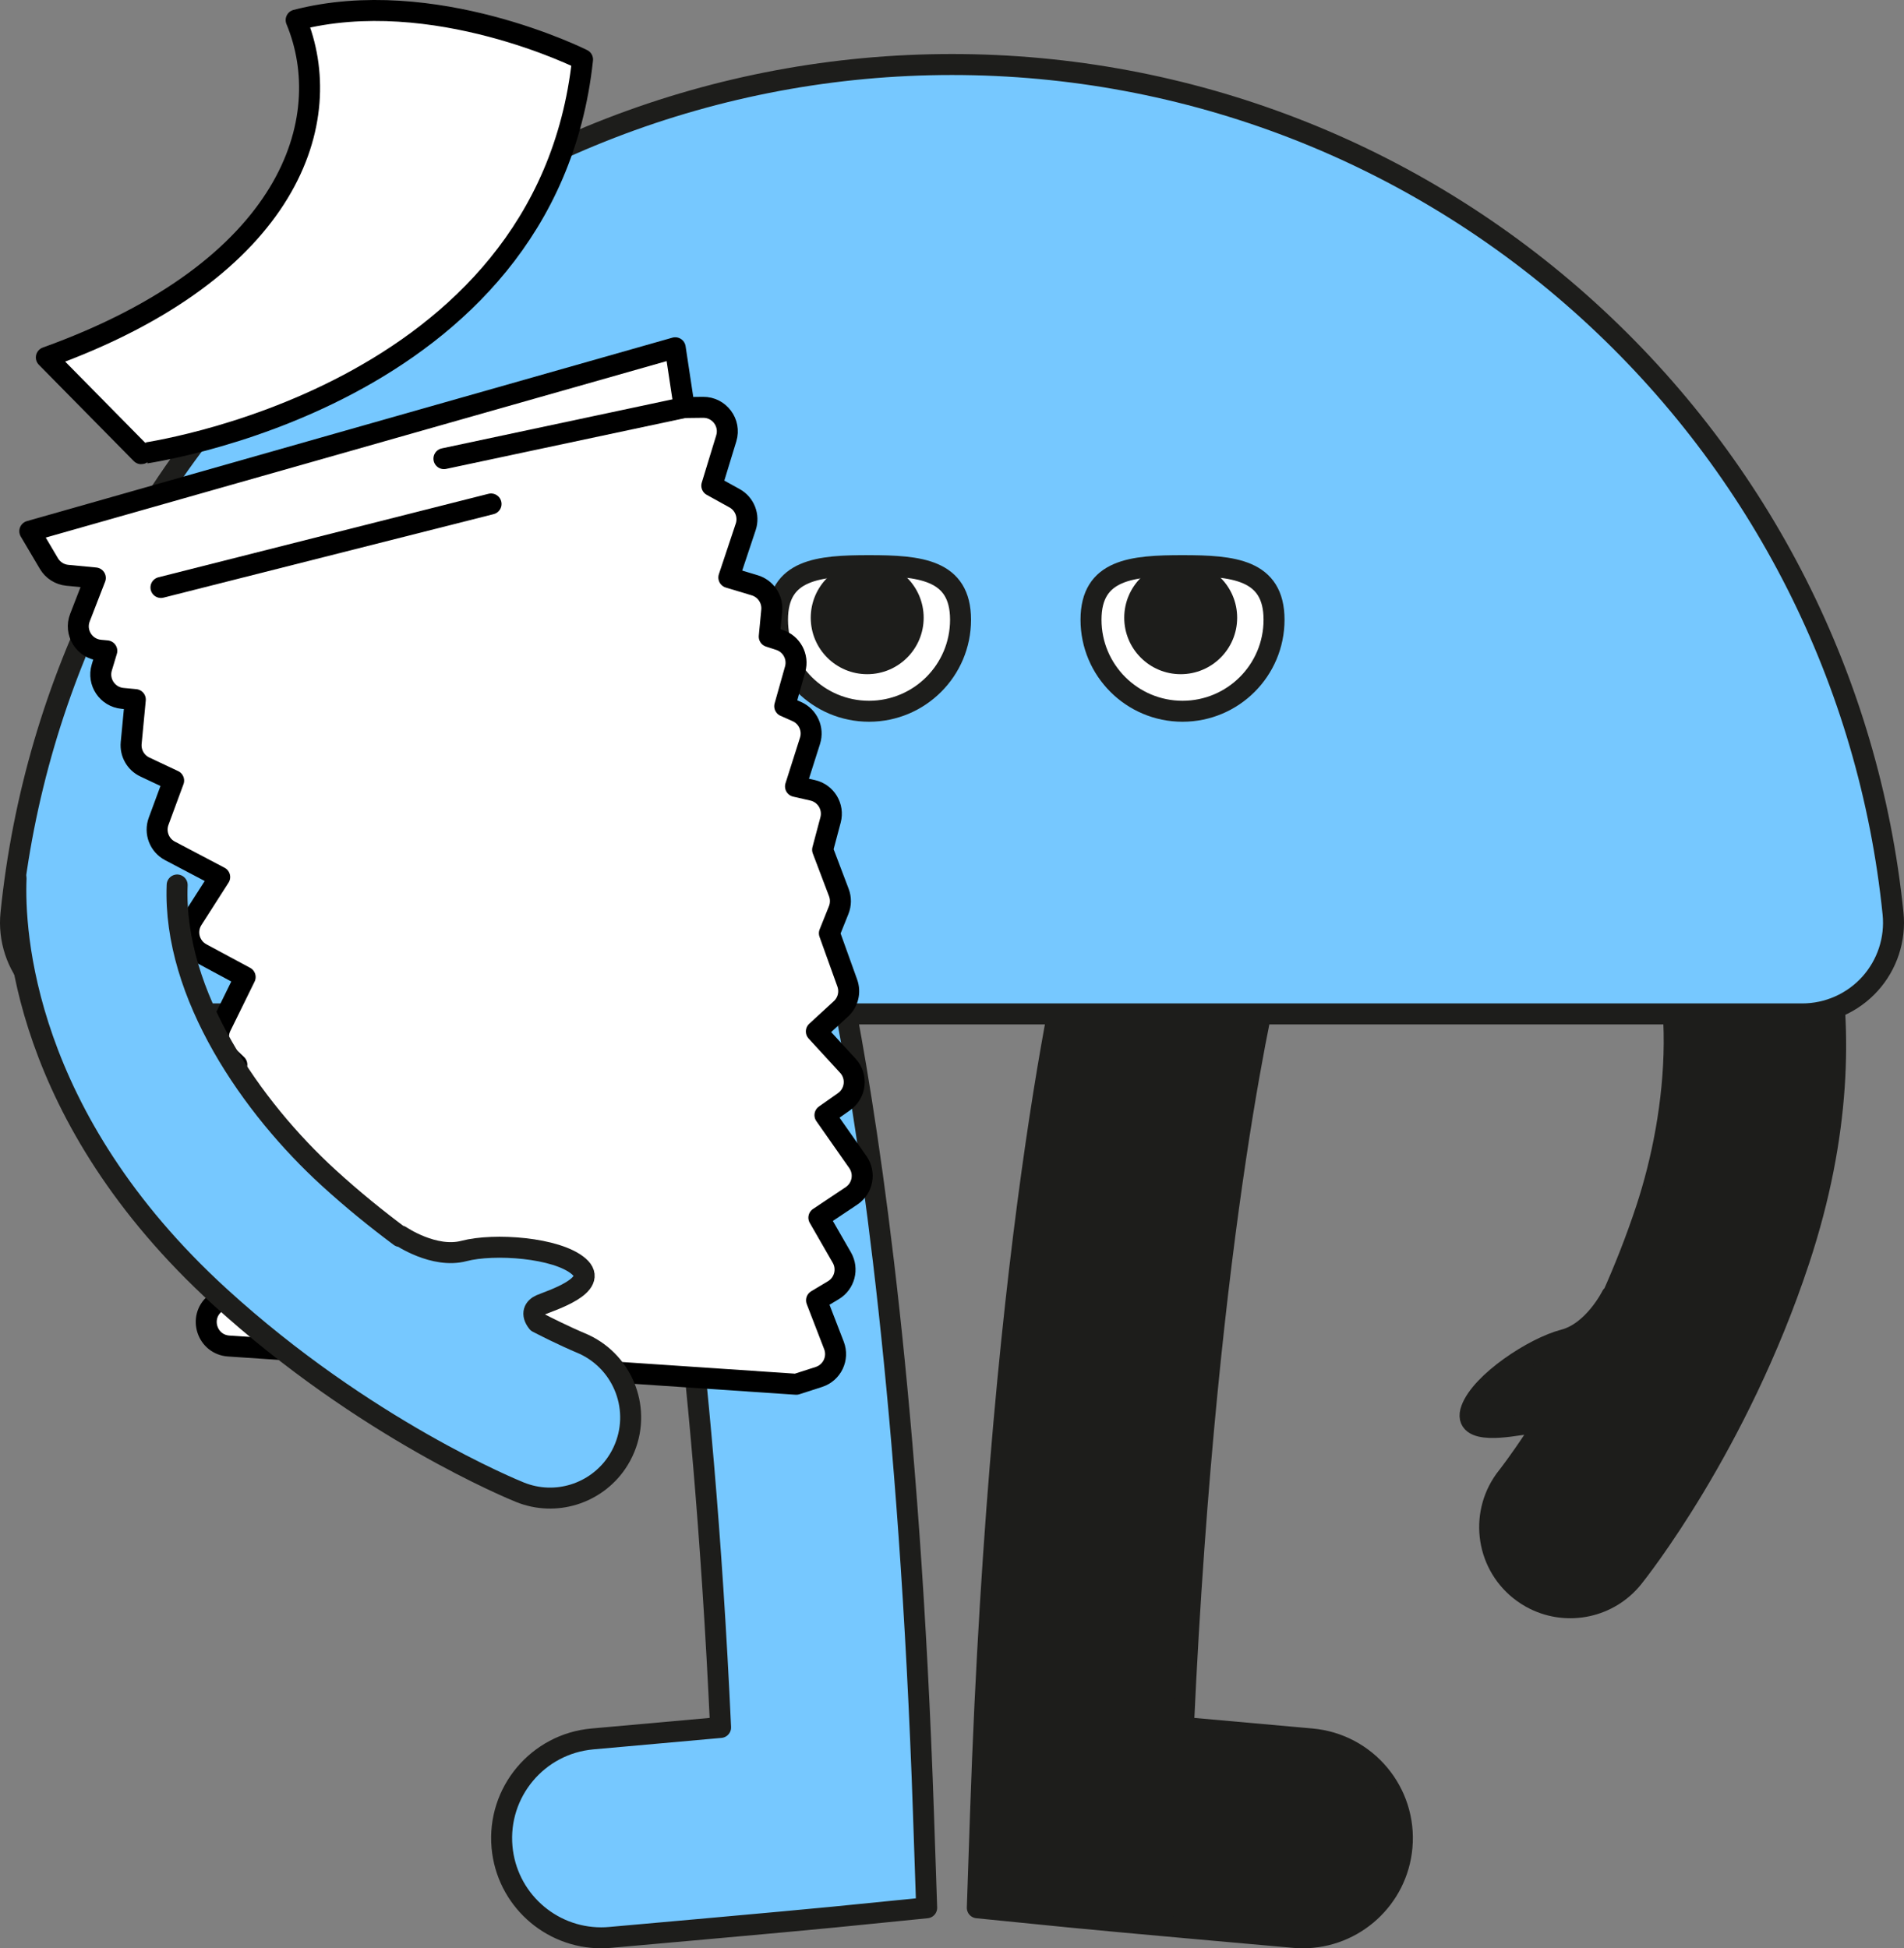 <?xml version="1.0" encoding="iso-8859-1"?>
<!-- Generator: Adobe Illustrator 25.4.0, SVG Export Plug-In . SVG Version: 6.00 Build 0)  -->
<svg version="1.1" id="Calque_1" xmlns="http://www.w3.org/2000/svg" xmlns:xlink="http://www.w3.org/1999/xlink" x="0px" y="0px"
	 width="181.529px" height="185.769px" viewBox="0 0 181.529 185.769" enable-background="new 0 0 181.529 185.769"
	 xml:space="preserve">
<rect x="0" y="0" width="181.529" height="185.769" fill="#808080" stroke="none"/>
<g>
	
		<path fill="#1D1D1B" stroke="#1D1D1B" stroke-width="2" stroke-linecap="round" stroke-linejoin="round" stroke-miterlimit="10" d="
		M158.387,73.365c3.616-2.225,8.352-1.095,10.574,2.52c2.627,4.272,10.577,20.091,2.566,44.297
		c-5.873,17.746-15.43,29.749-15.834,30.251c-2.299,2.858-6.221,3.634-9.379,2.075c-0.491-0.243-0.964-0.542-1.41-0.899
		c-3.309-2.65-3.842-7.484-1.199-10.798c0.029-0.036,1.065-1.35,2.608-3.684c0.165-1.042-0.414-1.382-1.083-1.315
		c-0.953,0.096-5.898,1.164-4.957-1.429c0.941-2.593,5.966-5.888,8.823-6.629c2.857-0.741,4.566-4.201,4.566-4.201l0.078,0.011
		c1.131-2.534,2.224-5.283,3.194-8.212c3.087-9.328,4.428-22.479-1.066-31.413C153.643,80.322,154.771,75.588,158.387,73.365z"/>
	
		<path fill="#1D1D1B" stroke="#1D1D1B" stroke-width="2" stroke-linecap="round" stroke-linejoin="round" stroke-miterlimit="10" d="
		M124.215,184.769c4.868,0,9.014-3.721,9.452-8.662c0.463-5.226-3.398-9.838-8.625-10.301c-0.103-0.009-6.382-0.566-12.215-1.094
		c2.241-48.662,8.274-72.112,8.338-72.357c1.333-5.069-1.69-10.266-6.757-11.606c-5.067-1.338-10.26,1.669-11.608,6.734
		c-0.3,1.128-7.376,28.29-9.32,85.534l-0.302,8.89l8.852,0.885c4.292,0.429,20.641,1.878,21.335,1.939
		C123.65,184.757,123.935,184.769,124.215,184.769z"/>
	
		<path fill="#76C8FF" stroke="#1D1D1B" stroke-width="2" stroke-linecap="round" stroke-linejoin="round" stroke-miterlimit="10" d="
		M180.485,87.106c-2.247-22.096-12.576-42.527-29.085-57.53C134.778,14.47,113.244,6.151,90.765,6.151S46.751,14.47,30.129,29.576
		C13.62,44.579,3.291,65.01,1.044,87.106c-0.248,2.439,0.553,4.881,2.198,6.702c1.646,1.822,3.998,2.867,6.452,2.867h51.633
		c1.807,8.805,5.678,31.185,7.375,68.037c-5.833,0.528-12.112,1.084-12.215,1.094c-5.227,0.463-9.087,5.075-8.625,10.301
		c0.438,4.941,4.584,8.663,9.452,8.662c0.28,0,0.564-0.012,0.849-0.038c0.694-0.062,17.042-1.511,21.335-1.939l8.852-0.885
		l-0.302-8.89c-1.323-38.963-5.023-63.975-7.346-76.342h91.132c2.454,0,4.806-1.045,6.452-2.867
		C179.932,91.987,180.733,89.544,180.485,87.106z"/>
	<g>
		<g>
			
				<path fill="#FFFFFF" stroke="#1D1D1B" stroke-width="2" stroke-linecap="round" stroke-linejoin="round" stroke-miterlimit="10" d="
				M91.579,59.092c0,4.819-3.906,8.725-8.725,8.725c-4.819,0-8.725-3.906-8.725-8.725s3.906-5.158,8.725-5.158
				C87.672,53.934,91.579,54.273,91.579,59.092z"/>
			<circle fill="#1D1D1B" cx="82.68" cy="58.901" r="5.383"/>
		</g>
		<g>
			
				<path fill="#FFFFFF" stroke="#1D1D1B" stroke-width="2" stroke-linecap="round" stroke-linejoin="round" stroke-miterlimit="10" d="
				M121.468,59.092c0,4.819-3.906,8.725-8.725,8.725c-4.819,0-8.725-3.906-8.725-8.725s3.906-5.158,8.725-5.158
				C117.561,53.934,121.468,54.273,121.468,59.092z"/>
			<circle fill="#1D1D1B" cx="112.569" cy="58.901" r="5.383"/>
		</g>
	</g>
	<g>
		
			<path fill="#FFFFFF" stroke="#000000" stroke-width="2" stroke-linecap="round" stroke-linejoin="round" stroke-miterlimit="10" d="
			M75.91,131.989l-54.107-3.647c-2.052-0.138-2.896-2.702-1.327-4.032l1.262-1.069l-3.135-3.537
			c-0.827-0.933-0.756-2.357,0.161-3.203l4.734-4.366l-3.471-5.106c-0.586-0.862-0.516-2.011,0.171-2.796l2.38-2.72l-1.036-0.986
			c-0.725-0.69-0.917-1.77-0.476-2.668l2.307-4.697l-4.17-2.243c-1.174-0.632-1.563-2.129-0.844-3.252l2.587-4.042l-4.742-2.495
			c-1.017-0.535-1.48-1.742-1.082-2.82l1.433-3.882l-2.745-1.294c-0.874-0.412-1.395-1.327-1.303-2.289l0.394-4.139l-1.221-0.116
			c-1.439-0.137-2.392-1.556-1.976-2.94l0.479-1.592L9.54,61.998c-1.512-0.144-2.467-1.692-1.918-3.108l1.466-3.782l-2.667-0.254
			c-0.729-0.069-1.382-0.484-1.754-1.114L2.841,50.65l61.535-17.491l0.862,5.7l1.788-0.021c1.55-0.018,2.67,1.477,2.217,2.96
			l-1.379,4.51l2.169,1.199c0.966,0.534,1.414,1.681,1.065,2.728l-1.61,4.83l2.469,0.743c1.045,0.315,1.723,1.323,1.62,2.41
			l-0.236,2.481l0.97,0.315c1.17,0.38,1.832,1.616,1.498,2.8l-0.993,3.522l1.155,0.511c1.069,0.473,1.61,1.675,1.256,2.788
			l-1.383,4.348l1.639,0.374c1.264,0.289,2.036,1.569,1.703,2.822l-0.757,2.844l1.549,4.083c0.204,0.537,0.198,1.131-0.015,1.664
			l-0.888,2.215l1.706,4.749c0.312,0.867,0.073,1.837-0.606,2.461l-2.343,2.152l3.008,3.275c0.935,1.018,0.762,2.626-0.368,3.422
			l-1.82,1.282l3.138,4.478c0.737,1.052,0.465,2.505-0.604,3.219l-3.114,2.08l2.192,3.808c0.623,1.082,0.264,2.464-0.807,3.107
			l-1.608,0.964l1.662,4.302c0.474,1.227-0.18,2.6-1.432,3.005L75.91,131.989z"/>
		
			<line fill="none" stroke="#000000" stroke-width="2" stroke-linecap="round" stroke-linejoin="round" stroke-miterlimit="10" x1="65.237" y1="38.859" x2="42.326" y2="43.732"/>
		
			<line fill="none" stroke="#000000" stroke-width="2" stroke-linecap="round" stroke-linejoin="round" stroke-miterlimit="10" x1="46.817" y1="48.053" x2="15.346" y2="56.015"/>
		
			<path fill="#FFFFFF" stroke="#000000" stroke-width="2" stroke-linecap="round" stroke-linejoin="round" stroke-miterlimit="10" d="
			M55.541,5.675c0,0-14.214-7.157-27.306-3.761c3.935,9.467-0.437,23.753-23.817,32.167c9.047,9.18,9.047,9.18,9.047,9.18
			S52.064,38.134,55.541,5.675z"/>
	</g>
	
		<path fill="#76C8FF" stroke="#1D1D1B" stroke-width="2" stroke-linecap="round" stroke-linejoin="round" stroke-miterlimit="10" d="
		M1.531,83.768c-0.201,5.011,0.607,22.697,19.439,39.886c13.806,12.602,28.014,18.393,28.612,18.633
		c3.404,1.368,7.204,0.125,9.195-2.781c0.31-0.452,0.576-0.944,0.79-1.474c1.589-3.93-0.311-8.407-4.238-10.004
		c-0.043-0.018-1.589-0.656-4.077-1.937c-0.654-0.828-0.315-1.407,0.301-1.676c0.878-0.383,5.714-1.871,3.624-3.672
		c-2.09-1.801-8.084-2.215-10.939-1.463c-2.854,0.752-6.038-1.429-6.038-1.429l-0.063,0.047c-2.226-1.656-4.525-3.519-6.804-5.599
		c-7.257-6.624-14.862-17.436-14.442-27.916"/>
</g>
<g>
</g>
<g>
</g>
<g>
</g>
<g>
</g>
<g>
</g>
<g>
</g>
</svg>
